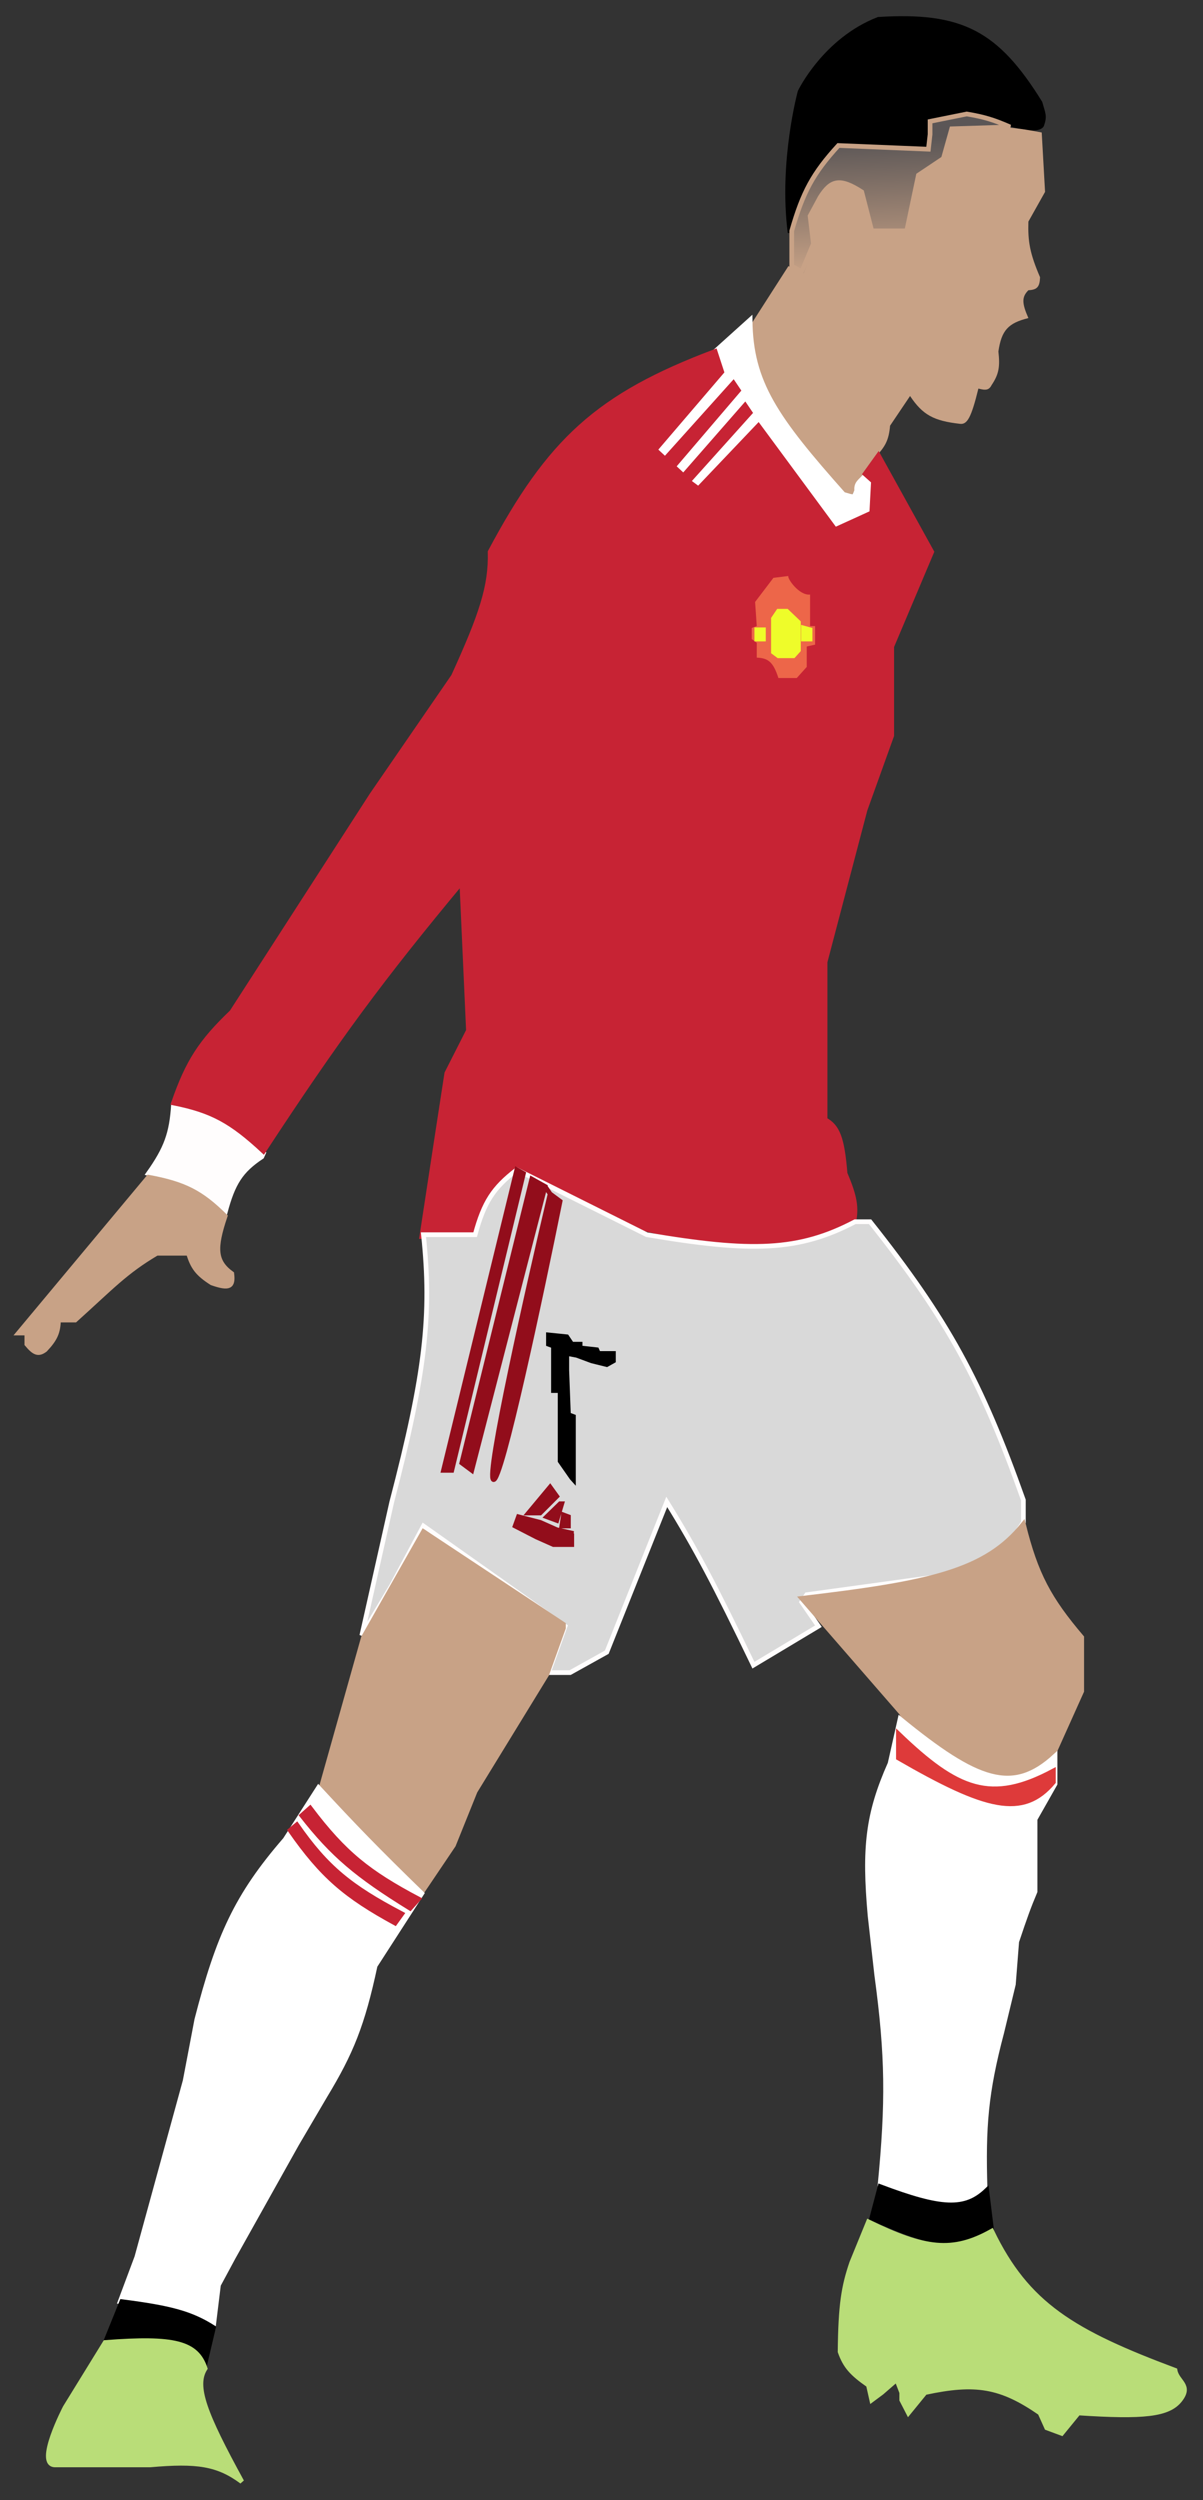 <svg width="65" height="135" viewBox="0 0 65 135" fill="none" xmlns="http://www.w3.org/2000/svg">
<rect x="0" y="0" width="65" height="135" fill="#333333" stroke="none"/>
<path d="M12.165 65.468C12.588 63.889 13.007 63.215 14.146 62.462L14.236 62.262C12.555 60.816 11.497 60.231 9.374 59.657C9.275 61.194 8.988 62.007 8.023 63.364C9.969 63.877 10.896 64.318 12.165 65.468Z" fill="#FFFDFD" stroke="#FFFDFD" stroke-width="0.253"/>
<path d="M12.525 68.774C11.62 68.12 11.575 67.415 12.165 65.668C10.873 64.39 9.97 63.921 8.023 63.564L1 71.98H1.45V72.582C1.859 73.07 2.076 73.156 2.441 72.882C2.991 72.299 3.14 71.946 3.161 71.279H4.061C6.053 69.485 6.771 68.678 8.473 67.672H10.184C10.411 68.431 10.677 68.787 11.445 69.275C12.396 69.608 12.612 69.479 12.525 68.774Z" fill="#C8A286" stroke="#C8A286" stroke-width="0.253"/>
<path d="M47.462 1.044C51.938 0.767 53.843 1.755 56.196 5.552C56.358 6.144 56.463 6.254 56.286 6.755C56.286 6.755 56.107 7.279 53.855 6.454C51.602 5.629 51.526 6.261 50.163 6.454C49.776 6.963 50.46 7.448 50.073 7.957L45.301 7.757C43.902 9.219 43.326 10.265 42.689 12.566C42.198 8.716 43.23 4.951 43.23 4.951C43.23 4.951 44.572 2.163 47.462 1.044Z" fill="black" stroke="black" stroke-width="0.253"/>
<path d="M56.466 10.362L56.286 7.155C54.634 6.829 53.584 6.755 51.334 6.955L50.973 8.658L49.623 9.46L48.992 12.566L47.102 12.466L46.471 10.362C45.405 9.734 44.917 9.768 44.31 10.762C43.778 11.063 43.725 11.6 44.04 13.167L43.41 14.77L42.599 14.369L40.348 17.876C41.26 21.971 42.564 23.908 45.931 26.893L47.282 24.689C47.841 24.122 48.026 23.753 48.092 22.986L49.172 21.383C49.855 22.404 50.449 22.727 51.874 22.886C52.259 22.93 52.476 22.562 52.864 20.982C53.277 21.094 53.443 21.062 53.585 20.782C53.97 20.206 54.038 19.805 53.945 18.978C54.113 17.841 54.466 17.447 55.566 17.175C55.207 16.363 55.204 16.034 55.566 15.672C56.048 15.647 56.177 15.484 56.196 14.97C55.64 13.679 55.534 13.033 55.566 11.965L56.466 10.362Z" fill="#C8A286"/>
<path d="M52.234 6.154C53.17 6.311 53.683 6.465 54.575 6.855L51.423 6.955L50.973 8.558L49.623 9.46L48.992 12.466H47.102L46.561 10.362C45.387 9.608 44.907 9.709 44.31 10.662L43.77 11.664L43.95 13.167L43.32 14.67L42.779 14.369V12.466C43.38 10.38 43.923 9.364 45.301 7.857L50.163 8.057L50.253 7.256V6.554L52.234 6.154Z" fill="url(#paint0_linear_52_81)" stroke="#C8A286" stroke-width="0.253"/>
<path d="M38.638 18.978L40.529 17.275C40.562 20.668 41.91 22.574 45.571 26.693C46.158 26.859 46.117 26.91 46.291 26.493C46.245 26.076 46.504 25.987 46.741 25.691L47.102 26.092L47.011 27.695C46.874 28.029 46.761 28.206 46.471 28.497C46.066 28.688 45.787 28.681 45.211 28.497C43.504 25.971 42.558 24.761 40.889 22.886L37.737 26.292L37.287 25.992L40.618 22.285L40.258 21.784L36.927 25.691L36.387 25.19L39.988 20.982L39.718 20.581L35.936 24.789C35.666 24.622 35.18 24.248 35.396 24.088C35.612 23.928 37.947 21.283 39.088 19.98L38.638 18.978Z" fill="white" stroke="white" stroke-width="0.253"/>
<path d="M26.482 29.799C29.684 23.793 32.294 21.364 38.638 18.978L38.998 20.08L35.396 24.288L35.936 24.789L39.628 20.681L39.898 21.082L36.387 25.19L36.927 25.691L40.258 21.884L40.529 22.285L37.197 25.992L37.737 26.392L40.979 22.986L45.121 28.597L47.102 27.695L47.192 25.992L46.741 25.591L47.462 24.589L50.343 29.799L48.182 34.909V39.718L46.741 43.726L44.58 51.942V60.458C45.254 60.83 45.504 61.428 45.661 63.364C46.191 64.613 46.297 65.21 46.111 66.069C43.706 67.287 41.588 67.372 36.837 66.77C33.54 66.205 31.615 65.409 28.013 62.963C26.608 64.182 26.02 64.983 25.581 66.77H22.79L23.601 61.46L24.141 57.953L25.311 55.649L24.951 47.633C20.588 52.877 18.241 56.055 14.236 62.161C12.491 60.54 11.446 59.97 9.374 59.556C10.153 57.307 10.858 56.243 12.525 54.647L20.089 42.924L24.501 36.512C26.012 33.201 26.533 31.649 26.482 29.799Z" fill="#C72334" stroke="#C72334" stroke-width="0.253"/>
<path d="M44.04 33.807V34.508V34.809L43.59 34.909V36.011L43.05 36.612H42.059C41.78 35.75 41.513 35.534 40.889 35.51V34.709L40.618 34.508V33.907L40.889 33.807L40.799 32.504L41.789 31.202L42.599 31.102C42.509 31.202 43.171 32.175 43.77 32.103V33.807H44.04Z" fill="#ED6649"/>
<path d="M42.059 33.005H42.509L43.14 33.606V35.109L42.87 35.41H42.059L41.789 35.209V33.406L42.059 33.005Z" fill="#EEFC2A"/>
<path d="M41.249 34.508V34.007H40.889V34.508H41.249Z" fill="#EEFC2A"/>
<path d="M43.77 34.508V34.007L43.41 33.907V34.508H43.77Z" fill="#EEFC2A"/>
<path d="M42.059 33.005H42.509L43.14 33.606V35.109L42.87 35.41H42.059L41.789 35.209V33.406L42.059 33.005Z" stroke="#EEFC2A" stroke-width="0.253"/>
<path d="M41.249 34.508V34.007H40.889V34.508H41.249Z" stroke="#EEFC2A" stroke-width="0.253"/>
<path d="M43.77 34.508V34.007L43.41 33.907V34.508H43.77Z" stroke="#EEFC2A" stroke-width="0.253"/>
<path d="M47.011 65.969H46.201C43.164 67.563 40.616 67.635 34.946 66.67L27.923 63.163C26.653 64.14 26.153 64.904 25.672 66.67H22.88C23.332 70.996 22.994 74.114 21.169 81.098L19.549 88.312L21.169 85.607L22.88 82.4L30.534 87.811L29.633 90.316H30.804L32.785 89.214L36.026 81.098C37.584 83.611 38.62 85.578 40.709 89.915L44.22 87.811L43.32 86.508L43.59 86.108L50.883 85.106C53.286 84.486 54.277 83.868 55.295 82.2V80.998C53.013 74.58 51.223 71.275 47.011 65.969Z" fill="#D9D9D9" stroke="#FFFDFD" stroke-width="0.253"/>
<path d="M30.264 78.894L30.894 79.796L30.984 79.896V76.489L30.714 76.389L30.624 73.984V73.082L31.164 73.183L31.974 73.483L32.785 73.684L33.145 73.483V73.082H32.335L32.245 72.882L31.344 72.782V72.582H30.894L30.624 72.181L29.633 72.081V72.582L29.904 72.682V75.086H30.264V77.291V78.894Z" fill="black" stroke="black" stroke-width="0.253"/>
<path d="M26.662 79.896C27.094 80.056 29.243 69.943 30.264 64.867L29.723 64.466L29.453 64.065L28.733 63.664L24.951 78.994L25.491 79.395L29.453 64.065L29.723 64.466C28.523 69.542 26.23 79.735 26.662 79.896Z" fill="#920D1B"/>
<path d="M24.411 79.395L28.283 63.364L27.923 63.163L23.961 79.395H24.411Z" fill="#920D1B"/>
<path d="M30.084 80.797L29.723 80.296L28.553 81.699H29.183L30.084 80.797Z" fill="#920D1B"/>
<path d="M30.084 82.1L30.354 81.198H30.264L29.543 81.9L30.084 82.1Z" fill="#920D1B"/>
<path d="M30.714 82.4V81.9L30.444 81.799L30.354 82.4H30.714Z" fill="#920D1B"/>
<path d="M30.894 83.402V82.801H30.984L30.084 82.601L29.183 82.2L28.013 81.9L27.832 82.4L29.003 83.002L29.904 83.402H30.894Z" fill="#920D1B"/>
<path d="M29.723 64.466C28.523 69.542 26.23 79.735 26.662 79.896C27.094 80.056 29.243 69.943 30.264 64.867L29.723 64.466ZM29.723 64.466L29.453 64.065M29.453 64.065L25.491 79.395L24.951 78.994L28.733 63.664L29.453 64.065ZM28.283 63.364L24.411 79.395H23.961L27.923 63.163L28.283 63.364ZM29.723 80.296L30.084 80.797L29.183 81.699H28.553L29.723 80.296ZM30.354 81.198L30.084 82.1L29.543 81.9L30.264 81.198H30.354ZM30.714 81.9V82.4H30.354L30.444 81.799L30.714 81.9ZM30.894 82.801V83.402H29.904L29.003 83.002L27.832 82.4L28.013 81.9L29.183 82.2L30.084 82.601L30.984 82.801H30.894Z" stroke="#920D1B" stroke-width="0.253"/>
<path d="M29.543 90.416L30.444 87.911V87.711L22.88 82.701L19.639 88.412L17.298 96.728L22.88 102.038L24.501 99.634L25.672 96.728L29.543 90.416Z" fill="#C8A286"/>
<path d="M48.722 92.52L43.32 86.308C50.29 85.487 53.258 84.838 55.295 82.3C55.967 85.017 56.685 86.339 58.447 88.412V91.318L57.006 94.524L55.566 95.826H52.954L49.263 93.923L48.722 92.52Z" fill="#C8A286"/>
<path d="M29.543 90.416L30.444 87.911V87.711L22.88 82.701L19.639 88.412L17.298 96.728L22.88 102.038L24.501 99.634L25.672 96.728L29.543 90.416Z" stroke="#C8A286" stroke-width="0.253"/>
<path d="M48.722 92.52L43.32 86.308C50.29 85.487 53.258 84.838 55.295 82.3C55.967 85.017 56.685 86.339 58.447 88.412V91.318L57.006 94.524L55.566 95.826H52.954L49.263 93.923L48.722 92.52Z" stroke="#C8A286" stroke-width="0.253"/>
<path d="M17.208 96.528C19.174 98.652 20.377 99.894 22.79 102.239L20.269 106.146C19.586 109.341 18.969 110.845 17.568 113.16L16.037 115.765L12.615 121.877L11.805 123.38L11.535 125.584C10.253 124.874 9.083 124.609 6.493 124.281L7.393 121.877L10.004 112.358L10.634 109.052C11.795 104.549 12.783 102.363 15.407 99.333L17.208 96.528Z" fill="white"/>
<path d="M48.632 92.821C52.812 96.236 54.729 96.916 57.006 94.825V96.327L55.926 98.231V102.139C55.588 102.937 55.375 103.526 54.935 104.844L54.755 107.148L54.125 109.753C53.264 113.002 53.125 114.849 53.224 118.169C51.997 119.236 50.722 119.155 47.552 117.969C47.982 113.515 47.966 111.034 47.372 106.647L47.011 103.441C46.684 99.765 46.884 97.944 48.092 95.225L48.632 92.821Z" fill="white"/>
<path d="M17.208 96.528C19.174 98.652 20.377 99.894 22.79 102.239L20.269 106.146C19.586 109.341 18.969 110.845 17.568 113.16L16.037 115.765L12.615 121.877L11.805 123.38L11.535 125.584C10.253 124.874 9.083 124.609 6.493 124.281L7.393 121.877L10.004 112.358L10.634 109.052C11.795 104.549 12.783 102.363 15.407 99.333L17.208 96.528Z" stroke="white" stroke-width="0.253"/>
<path d="M48.632 92.821C52.812 96.236 54.729 96.916 57.006 94.825V96.327L55.926 98.231V102.139C55.588 102.937 55.375 103.526 54.935 104.844L54.755 107.148L54.125 109.753C53.264 113.002 53.125 114.849 53.224 118.169C51.997 119.236 50.722 119.155 47.552 117.969C47.982 113.515 47.966 111.034 47.372 106.647L47.011 103.441C46.684 99.765 46.884 97.944 48.092 95.225L48.632 92.821Z" stroke="white" stroke-width="0.253"/>
<path d="M22.16 103.04L22.61 102.539C19.927 101.118 18.611 100.086 16.757 97.63L16.307 98.031C17.98 100.164 19.273 101.258 22.16 103.04Z" fill="#C72334"/>
<path d="M21.349 103.842L21.71 103.341C18.927 101.878 17.652 100.849 16.037 98.532L15.677 98.832C17.408 101.311 18.674 102.382 21.349 103.842Z" fill="#C72334"/>
<path d="M22.16 103.04L22.61 102.539C19.927 101.118 18.611 100.086 16.757 97.63L16.307 98.031C17.98 100.164 19.273 101.258 22.16 103.04Z" stroke="#C72334" stroke-width="0.253"/>
<path d="M21.349 103.842L21.71 103.341C18.927 101.878 17.652 100.849 16.037 98.532L15.677 98.832C17.408 101.311 18.674 102.382 21.349 103.842Z" stroke="#C72334" stroke-width="0.253"/>
<path d="M56.916 96.227V95.626C53.552 97.427 51.73 96.685 48.542 93.622V94.925C53.275 97.654 55.271 98.187 56.916 96.227Z" fill="#DE3A3A" stroke="#DE3A3A" stroke-width="0.253"/>
<path d="M11.085 127.588L11.535 125.684C10.33 124.917 9.219 124.618 6.583 124.281L5.772 126.285C9.214 126.121 10.472 126.359 11.085 127.588Z" fill="black"/>
<path d="M47.552 118.069C50.859 119.315 52.145 119.386 53.315 118.27L53.585 120.474C51.885 121.48 50.44 121.287 47.102 119.773L47.552 118.069Z" fill="black"/>
<path d="M11.085 127.588L11.535 125.684C10.33 124.917 9.219 124.618 6.583 124.281L5.772 126.285C9.214 126.121 10.472 126.359 11.085 127.588Z" stroke="black" stroke-width="0.253"/>
<path d="M47.552 118.069C50.859 119.315 52.145 119.386 53.315 118.27L53.585 120.474C51.885 121.48 50.44 121.287 47.102 119.773L47.552 118.069Z" stroke="black" stroke-width="0.253"/>
<path d="M63.489 127.988C57.965 125.923 55.496 124.435 53.585 120.474C51.459 121.664 49.964 121.451 46.922 119.973L46.021 122.177C45.584 123.464 45.418 124.432 45.391 126.986C45.669 127.773 46.024 128.163 46.922 128.79L47.102 129.592L47.642 129.191L48.452 128.489L48.722 129.191V129.592L49.083 130.293L49.983 129.191C52.707 128.606 54.075 128.826 56.196 130.293L56.556 131.094L57.366 131.395L58.267 130.293C61.789 130.523 63.129 130.393 63.759 129.592C64.39 128.79 63.595 128.614 63.489 127.988Z" fill="#B9DD78"/>
<path d="M5.682 126.486C9.424 126.199 10.623 126.498 11.085 127.888C10.483 128.84 11.043 130.309 13.066 134C11.765 133.037 10.646 132.874 8.113 133.098H2.981C1.9 133.098 3.521 129.992 3.521 129.992L5.682 126.486Z" fill="#B9DD78"/>
<path d="M63.489 127.988C57.965 125.923 55.496 124.435 53.585 120.474C51.459 121.664 49.964 121.451 46.922 119.973L46.021 122.177C45.584 123.464 45.418 124.432 45.391 126.986C45.669 127.773 46.024 128.163 46.922 128.79L47.102 129.592L47.642 129.191L48.452 128.489L48.722 129.191V129.592L49.083 130.293L49.983 129.191C52.707 128.606 54.075 128.826 56.196 130.293L56.556 131.094L57.366 131.395L58.267 130.293C61.789 130.523 63.129 130.393 63.759 129.592C64.39 128.79 63.595 128.614 63.489 127.988Z" stroke="#B9DD78" stroke-width="0.253"/>
<path d="M5.682 126.486C9.424 126.199 10.623 126.498 11.085 127.888C10.483 128.84 11.043 130.309 13.066 134C11.765 133.037 10.646 132.874 8.113 133.098H2.981C1.9 133.098 3.521 129.992 3.521 129.992L5.682 126.486Z" stroke="#B9DD78" stroke-width="0.253"/>
<defs>
<linearGradient id="paint0_linear_52_81" x1="48.452" y1="7.456" x2="48.731" y2="14.668" gradientUnits="userSpaceOnUse">
<stop stop-color="#5B5656"/>
<stop offset="1" stop-color="#C8A286"/>
</linearGradient>
</defs>
</svg>
